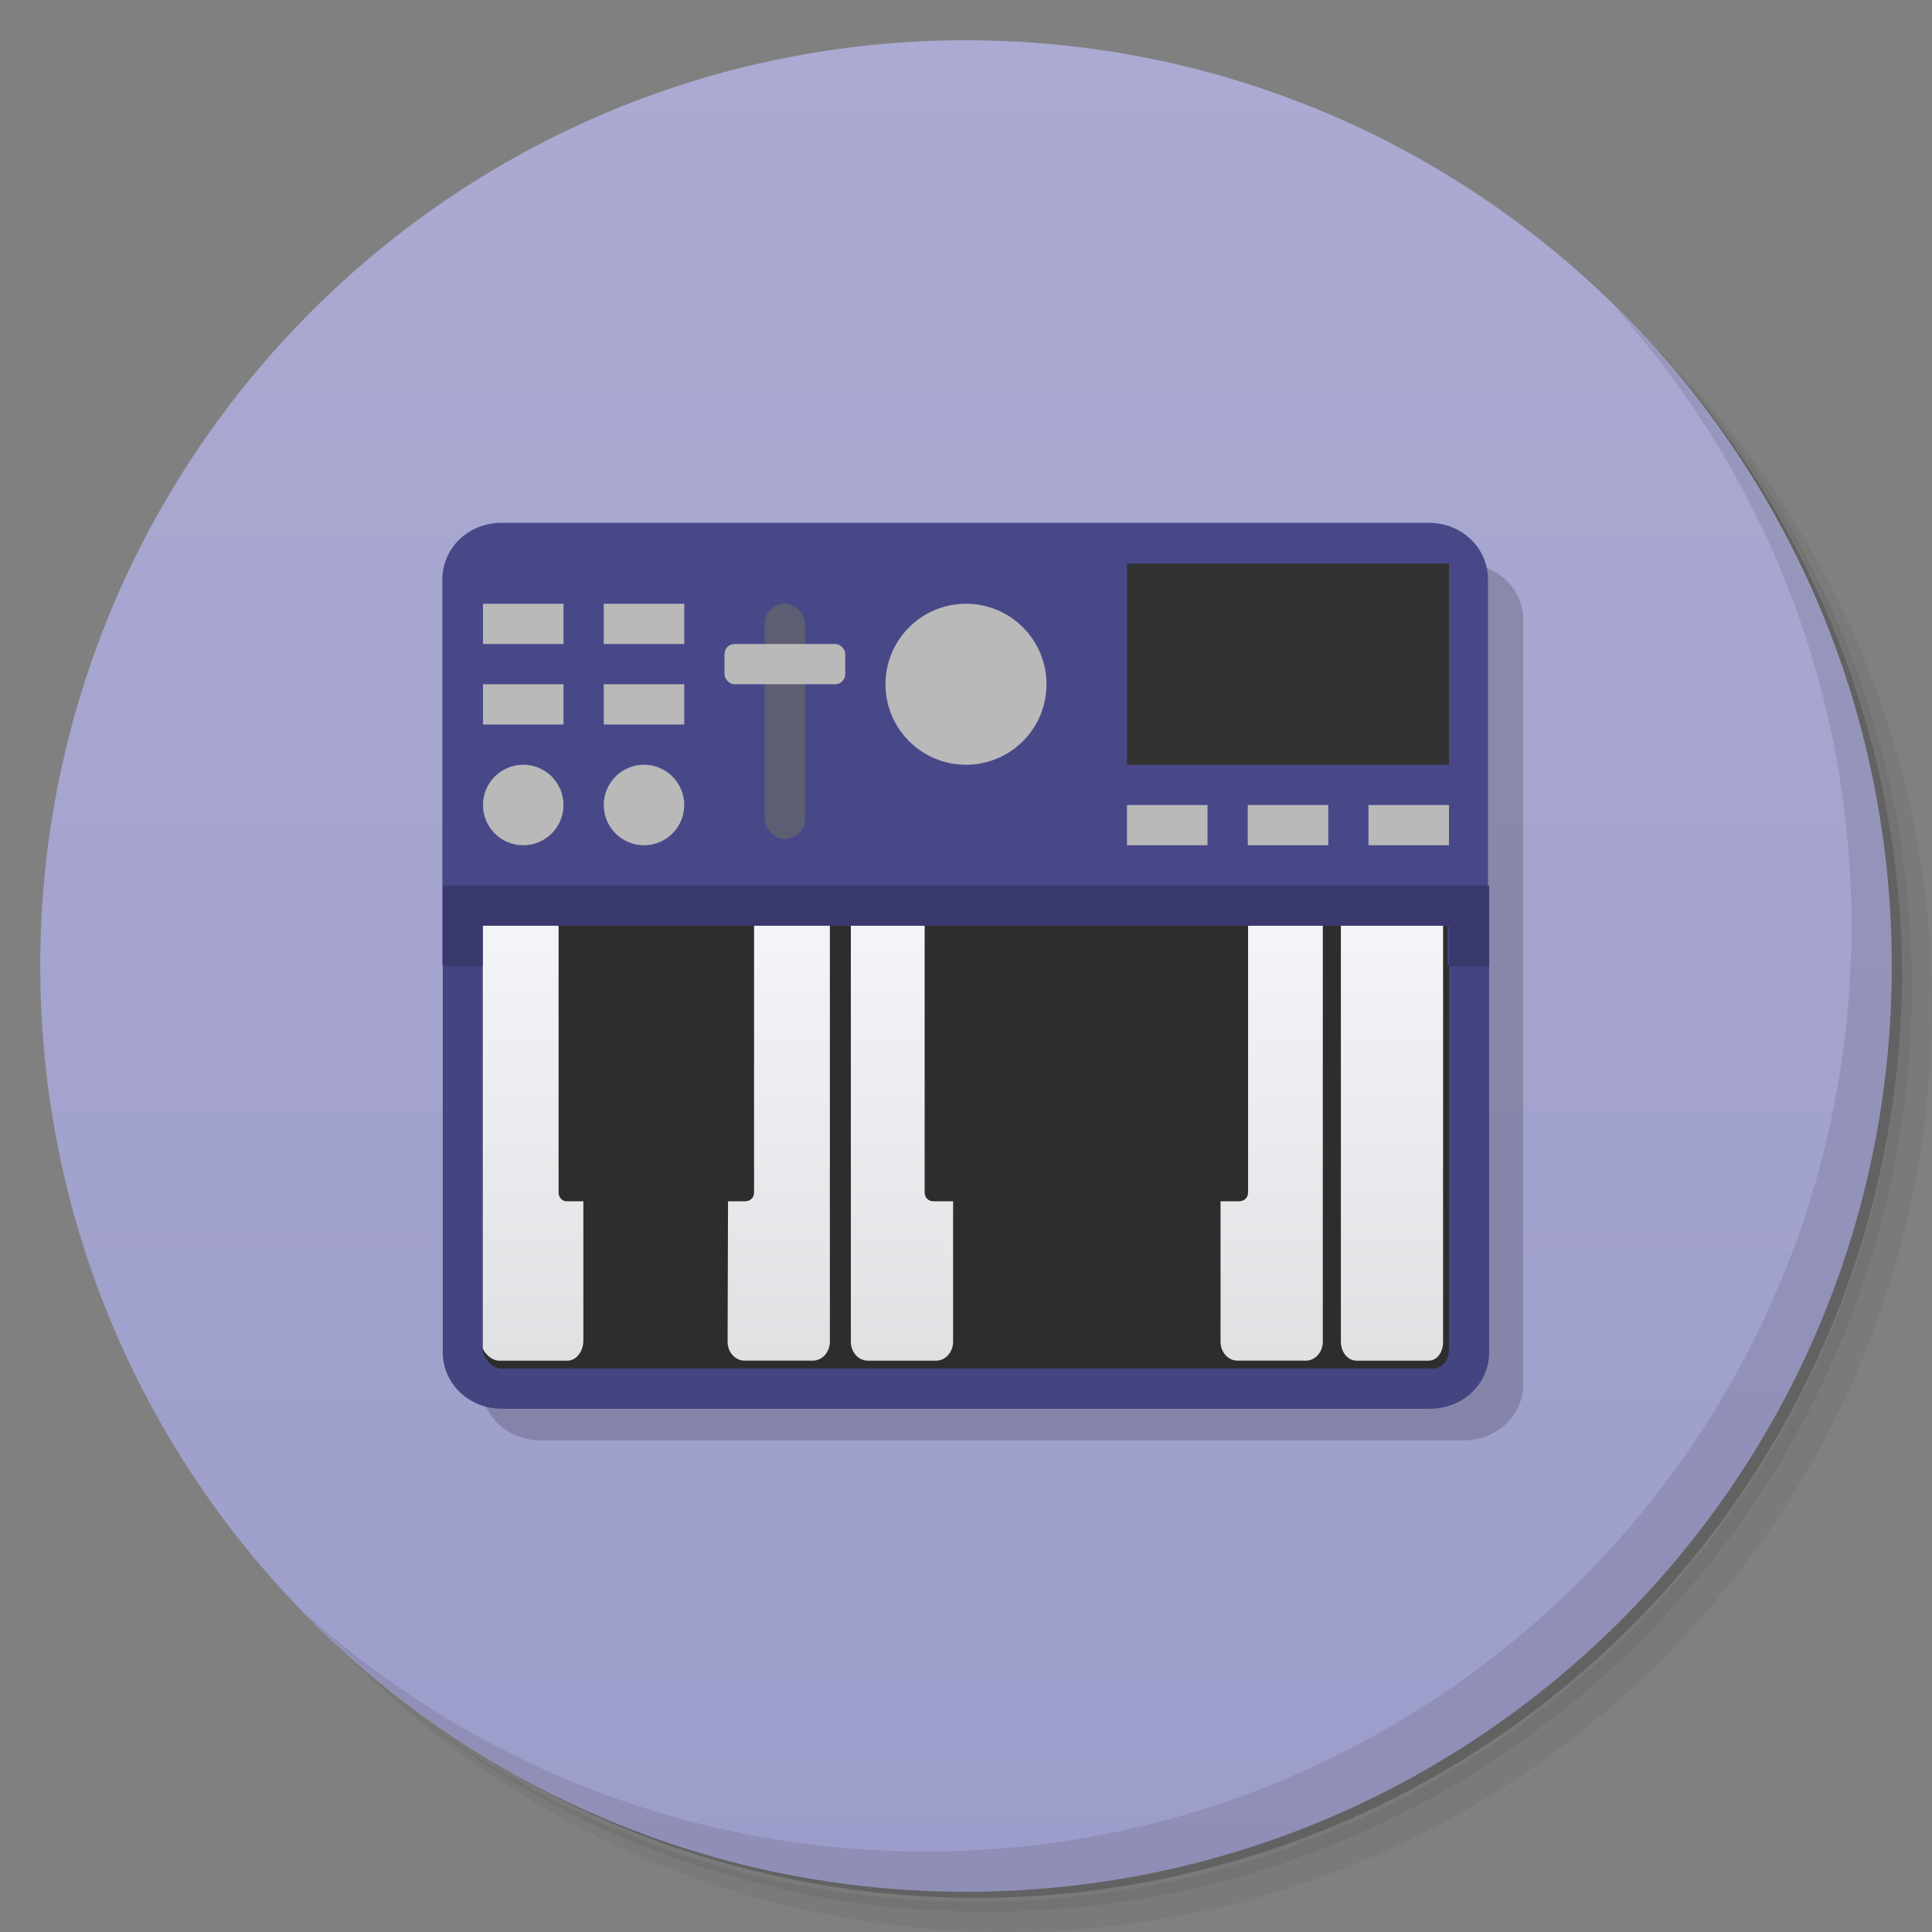 <svg version="1.1" viewBox="0 0 48 48" xmlns="http://www.w3.org/2000/svg" xmlns:xlink="http://www.w3.org/1999/xlink">
 <rect x="0" y="0" width="48" height="48" fill="#808080" stroke="none"/>
 <defs>
  <linearGradient id="linearGradient3764" x1="1" x2="47" gradientTransform="matrix(0 -1 1 0 -1.5e-6 48)" gradientUnits="userSpaceOnUse">
   <stop style="stop-color:#9d9dcb" offset="0"/>
   <stop style="stop-color:#aaaad2" offset="1"/>
  </linearGradient>
  <linearGradient id="linearGradient4023" x2="0" y1="209.78" y2="89.29" gradientTransform="matrix(.881 0 0 1.041 19.369 -48.865)" gradientUnits="userSpaceOnUse" xlink:href="#linearGradient2762"/>
  <linearGradient id="linearGradient2762">
   <stop style="stop-color:#dfe0e2" offset="0"/>
   <stop style="stop-color:#fafbff" offset="1"/>
  </linearGradient>
  <linearGradient id="linearGradient3217" x2="0" y1="209.78" y2="89.29" gradientTransform="matrix(.81 0 0 1.041 105.38 -48.865)" gradientUnits="userSpaceOnUse" xlink:href="#linearGradient2762"/>
 </defs>
 <path d="m36.31 5c5.859 4.062 9.688 10.831 9.688 18.5 0 12.426-10.07 22.5-22.5 22.5-7.669 0-14.438-3.828-18.5-9.688 1.037 1.822 2.306 3.499 3.781 4.969 4.085 3.712 9.514 5.969 15.469 5.969 12.703 0 23-10.298 23-23 0-5.954-2.256-11.384-5.969-15.469-1.469-1.475-3.147-2.744-4.969-3.781zm4.969 3.781c3.854 4.113 6.219 9.637 6.219 15.719 0 12.703-10.297 23-23 23-6.081 0-11.606-2.364-15.719-6.219 4.16 4.144 9.883 6.719 16.219 6.719 12.703 0 23-10.298 23-23 0-6.335-2.575-12.06-6.719-16.219z" style="opacity:.05"/>
 <path d="m41.28 8.781c3.712 4.085 5.969 9.514 5.969 15.469 0 12.703-10.297 23-23 23-5.954 0-11.384-2.256-15.469-5.969 4.113 3.854 9.637 6.219 15.719 6.219 12.703 0 23-10.298 23-23 0-6.081-2.364-11.606-6.219-15.719z" style="opacity:.1"/>
 <path d="m31.25 2.375c8.615 3.154 14.75 11.417 14.75 21.13 0 12.426-10.07 22.5-22.5 22.5-9.708 0-17.971-6.135-21.12-14.75a23 23 0 0 0 44.875-7 23 23 0 0 0-16-21.875z" style="opacity:.2"/>
 <path d="m24 1c12.703 0 23 10.297 23 23s-10.297 23-23 23-23-10.297-23-23 10.297-23 23-23z" style="fill:url(#linearGradient3764)"/>
 <path d="m40.03 7.531c3.712 4.084 5.969 9.514 5.969 15.469 0 12.703-10.297 23-23 23-5.954 0-11.384-2.256-15.469-5.969 4.178 4.291 10.01 6.969 16.469 6.969 12.703 0 23-10.298 23-23 0-6.462-2.677-12.291-6.969-16.469z" style="opacity:.1"/>
 <g transform="translate(0 1)">
  <g transform="scale(3.543)">
   <g transform="matrix(.035 0 0 .033 .1 3.774)">
    <g transform="translate(-695.2)">
     <path d="m800.62-3.161h185.02c6.587 0 11.889 5.329 11.889 11.949v162.42c0 6.62-5.302 11.949-11.889 11.949h-185.02c-6.587 0-11.889-5.329-11.889-11.949v-162.42c0-6.62 5.303-11.949 11.889-11.949z" style="fill-opacity:.173"/>
     <path d="m985.48 39.19v123.56c0 6.62-1.287 7.714-7.874 7.714h-185.02c-6.587 0-7.831-1.095-7.874-7.714v-123.56z" style="fill:#2d2d2d"/>
     <path d="m862.81 64.59s2e-3 59.61 2e-3 97.6c0 2.233 1.525 4.03 3.415 4.03h13.66c1.89 0 3.415-1.801 3.415-4.03v-29.838h-3.913c-0.986 0-1.79-0.707-1.79-1.872l2e-3 -65.886z" style="fill:url(#linearGradient4023)"/>
     <path d="m907.99 132.35h-3.977c-0.99 0-1.805-0.704-1.793-1.872v-65.886h-9.229l-3e-3 65.886c-6e-3 1.164-0.828 2.093-1.793 1.872h-3.696v29.838c0 2.233 1.527 4.03 3.42 4.03h13.651c1.893 0 3.42-1.801 3.42-4.03z" style="fill:url(#linearGradient4023)"/>
     <path d="m942.4 64.59v65.886c0 1.166-0.804 1.872-1.793 1.872h-3.727v29.838c0 2.233 1.527 4.03 3.42 4.03h13.651c1.893 0 3.42-1.801 3.42-4.03v-97.6z" style="fill:url(#linearGradient4023)"/>
     <path d="m917.62 64.59v65.886c0 1.168-0.802 1.872-1.79 1.872h-3.643l4e-3 29.838c5e-3 2.233 1.519 4.03 3.409 4.03h13.662c1.89 0 3.415-1.801 3.415-4.03v-29.838h-3.889c-0.987 0-1.79-0.706-1.79-1.872v-65.886z" style="fill:url(#linearGradient4023)"/>
     <path d="m788.73 64.6v97.4c0 2.232 1.916 4.229 3.688 4.229h13.601c1.772 0 3.202-1.996 3.202-4.229v-29.644h-3.284c-0.931 0-1.678-0.732-1.678-1.904v-65.852z" style="fill:url(#linearGradient4023)"/>
     <path d="m833.91 132.35h-3.483c-0.99 0-1.765-0.704-1.765-1.872v-65.885h-9.864v65.852c0 1.172-0.831 1.798-1.82 1.904h-3.559v29.839c0 2.233 1.527 4.03 3.42 4.03h13.651c1.893 0 3.42-1.801 3.42-4.03z" style="fill:url(#linearGradient4023)"/>
     <path d="m843.42 64.59v65.886c0 1.168-0.803 1.872-1.793 1.872h-3.42l-0.088 29.838c-5e-3 2.233 1.527 4.03 3.42 4.03h13.651c1.893 0 3.42-1.801 3.42-4.03 6e-3 -21.373 0-97.6 0-97.6z" style="fill:url(#linearGradient4023)"/>
     <path d="m960.99 64.59v97.6c0 2.233 1.401 4.03 3.139 4.03h14.415c1.737 0 2.925-1.801 2.925-4.03v-97.59z" style="fill:url(#linearGradient3217)"/>
    </g>
   </g>
   <path transform="scale(.282)" d="m12.469 12c-0.82 0-1.469 0.625-1.469 1.406v9.594h1v-1h24v1h1v-9.594c0-0.782-0.649-1.406-1.469-1.406" style="fill:#484889"/>
  </g>
  <g transform="translate(11)"></g>
  <path d="m11 21v11.594c0 0.782 0.649 1.406 1.469 1.406h23.06c0.82 0 1.469-0.625 1.469-1.406v-11.594zm25 1v10.5c0 0.264-0.13 0.5-0.406 0.5h-23.13c-0.221 0-0.469-0.236-0.469-0.5v-10.5z" style="fill:#444481"/>
  <path d="m11 21v2h1v-1h24v1h1v-2z" style="fill-opacity:.157"/>
 </g>
 <rect x="12" y="15" width="2" height="1" style="fill:#b9b9b9;paint-order:normal"/>
 <rect x="12" y="17" width="2" height="1" style="fill:#b9b9b9;paint-order:normal"/>
 <circle cx="13" cy="20" r="1" style="fill:#b9b9b9;paint-order:normal"/>
 <rect x="15" y="15" width="2" height="1" style="fill:#b9b9b9;paint-order:normal"/>
 <rect x="15" y="17" width="2" height="1" style="fill:#b9b9b9;paint-order:normal"/>
 <circle cx="16" cy="20" r="1" style="fill:#b9b9b9;paint-order:normal"/>
 <rect x="28" y="14" width="8" height="5" style="fill:#323232;paint-order:normal"/>
 <rect x="31" y="20" width="2" height="1" style="fill:#b9b9b9;paint-order:normal"/>
 <rect x="34" y="20" width="2" height="1" style="fill:#b9b9b9;paint-order:normal"/>
 <rect x="28" y="20" width="2" height="1" style="fill:#b9b9b9;paint-order:normal"/>
 <circle cx="24" cy="17" r="2" style="fill:#b9b9b9;paint-order:normal"/>
 <rect x="19" y="15" width="1" height="5.844" ry=".5" style="fill-opacity:.671;fill:#696969;paint-order:normal"/>
 <rect x="18" y="16" width="3" height="1" ry=".25" style="fill:#b9b9b9;paint-order:normal"/>
</svg>
